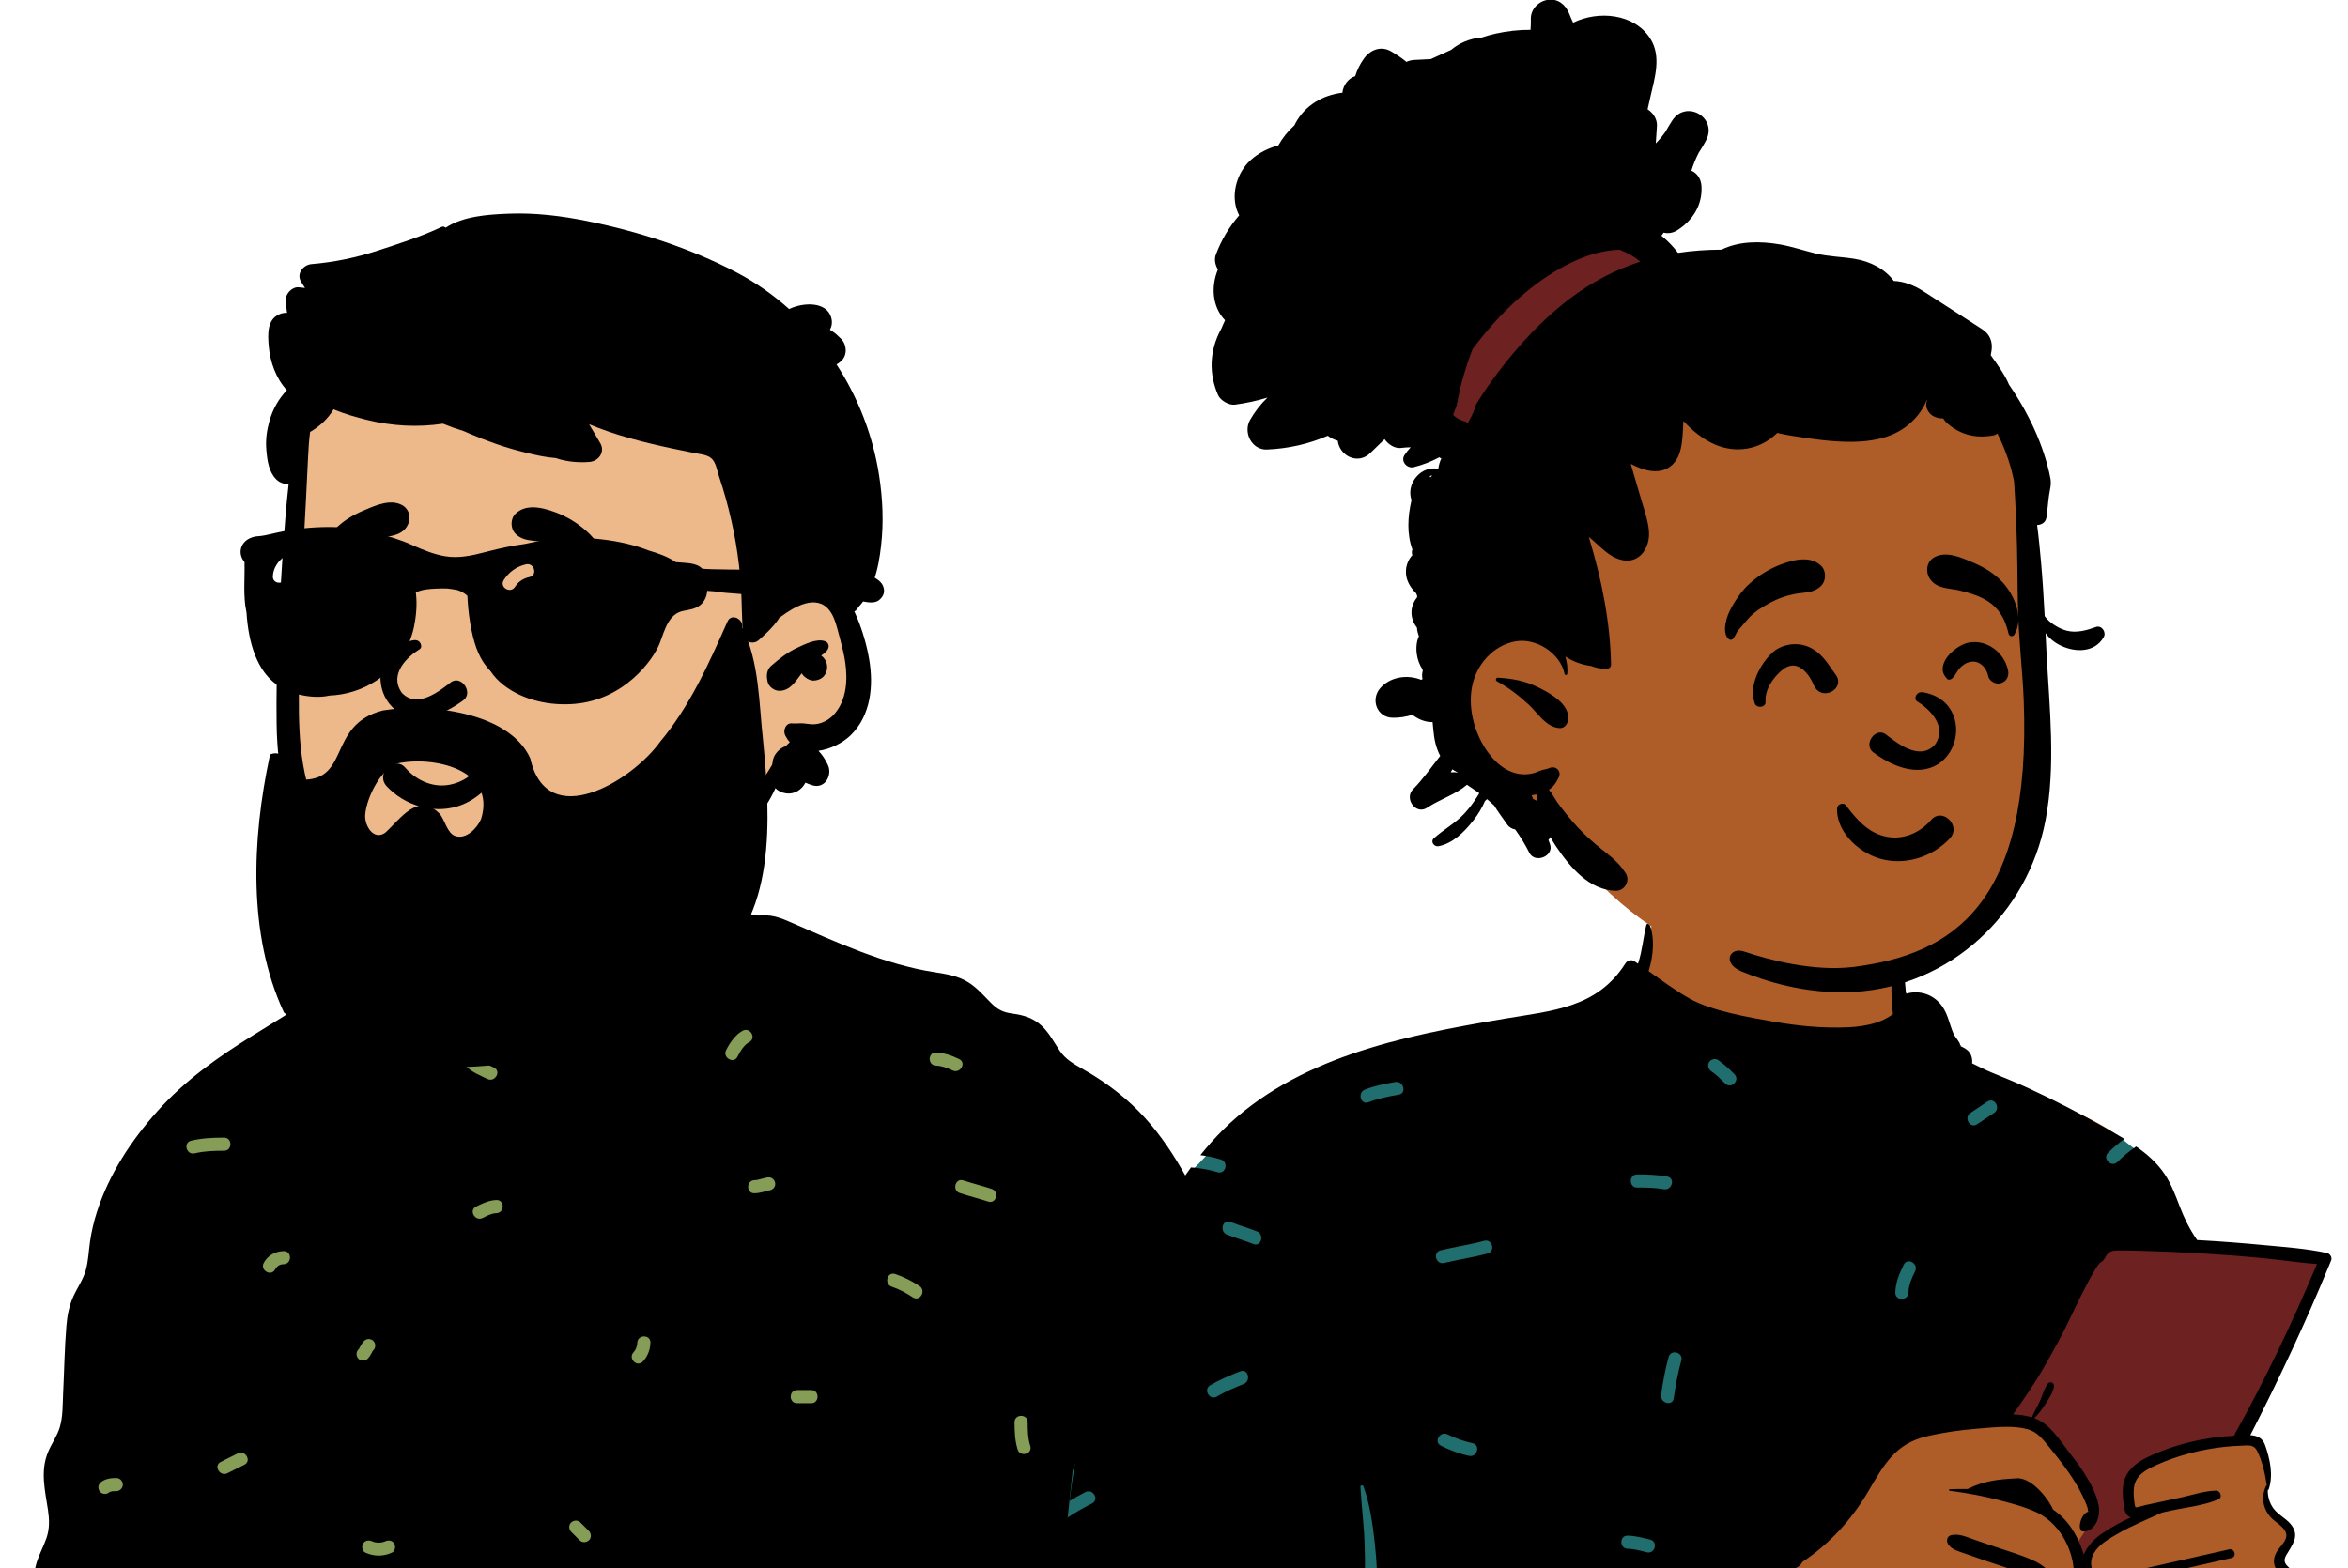 <svg width="1443" height="964" viewBox="0 0 1443 964" fill="none" xmlns="http://www.w3.org/2000/svg">
<g clip-path="url(#clip0_0_240)">
<path fill-rule="evenodd" clip-rule="evenodd" d="M230.611 600.736C249.296 587.132 258.562 564.858 265.533 561.066C270.662 558.277 270.569 539.029 280.85 532.217C294.647 523.075 338.613 516.277 354.609 515.006C369.962 513.786 396.666 516.349 411.071 521.973C435.093 531.351 444.674 549.241 455.253 572.288C455.253 572.288 217.774 610.083 230.611 600.736Z" fill="#EDB98A"/>
<path fill-rule="evenodd" clip-rule="evenodd" d="M579.079 616.63H199.403L67.985 733.579L9.655 1225.14L92.621 1250.98L605.248 1259.55L765.347 1214.27L775.336 872.107L579.079 616.63Z" fill="#859D56"/>
<path fill-rule="evenodd" clip-rule="evenodd" d="M63.041 1135.84C65.686 1134.52 68.443 1133.01 71.463 1132.9C76.65 1132.72 76.657 1124.65 71.463 1124.83C66.932 1124.99 62.954 1126.88 58.967 1128.87C54.315 1131.19 58.407 1138.15 63.041 1135.84ZM71.463 908.6C67.923 908.603 64.355 909.05 61.636 911.527C60.02 913 60.148 915.746 61.636 917.235C63.229 918.827 65.733 918.703 67.344 917.235C66.818 917.713 67.339 917.239 67.53 917.134C67.575 917.109 67.6 917.092 67.612 917.081C67.653 917.071 67.693 917.063 67.759 917.046C68.18 916.94 68.597 916.836 69.024 916.759C69.031 916.779 69.925 916.7 70.134 916.692C70.578 916.675 71.02 916.673 71.463 916.673C73.652 916.672 75.498 914.828 75.498 912.637C75.498 910.457 73.644 908.599 71.463 908.6ZM109.409 999.156C110.565 1004.23 118.344 1002.07 117.191 997.009C115.514 989.656 115.82 982.122 117.191 974.742C118.135 969.656 110.356 967.495 109.409 972.596C107.765 981.449 107.397 990.332 109.409 999.156ZM119.602 709.02C125.612 707.592 131.557 707.423 137.705 707.421C142.906 707.419 142.898 699.346 137.705 699.348C130.848 699.35 124.155 699.644 117.456 701.236C112.398 702.438 114.553 710.219 119.602 709.02ZM139.742 905.66C143.227 903.916 146.715 902.172 150.2 900.428C154.853 898.102 150.76 891.141 146.127 893.457L135.668 898.69C131.018 901.016 135.109 907.977 139.742 905.66ZM141.193 1064.64C145.615 1071.02 151.832 1074.98 159.293 1076.96C164.327 1078.29 166.456 1070.5 161.439 1069.17C156.104 1067.76 151.363 1065.18 148.162 1060.56C145.219 1056.32 138.226 1060.36 141.193 1064.64ZM169.08 780.403C170.276 778.167 172.077 777.222 174.312 777.172C179.506 777.053 179.507 768.98 174.312 769.099C169.218 769.214 164.546 771.773 162.112 776.329C159.662 780.914 166.631 784.988 169.08 780.403ZM220.268 835.278C221.715 836.854 224.521 836.815 225.975 835.278C226.866 834.337 227.615 833.287 228.204 832.135C228.428 831.698 228.638 831.253 228.885 830.828C228.995 830.64 229.117 830.452 229.242 830.27C229.284 830.233 229.372 830.142 229.463 830.046C231.013 828.407 230.974 825.986 229.463 824.338C228.015 822.761 225.21 822.801 223.755 824.338C222.865 825.278 222.116 826.329 221.527 827.48C221.303 827.917 221.093 828.362 220.845 828.788C220.735 828.977 220.613 829.163 220.488 829.345C220.446 829.382 220.359 829.473 220.268 829.569C218.717 831.209 218.756 833.63 220.268 835.278ZM224.572 954.486C229.828 956.891 235.592 956.891 240.848 954.486C242.838 953.574 243.31 950.699 242.295 948.963C241.118 946.95 238.755 946.608 236.774 947.514C234.391 948.605 231.025 948.604 228.645 947.514C226.655 946.604 224.315 946.927 223.124 948.963C222.102 950.71 222.59 953.578 224.572 954.486ZM238.908 1038.86C239.811 1041 241.761 1042.14 244.041 1042.23C246.3 1042.31 247.981 1040.31 248.076 1038.19C248.137 1036.82 247.397 1035.65 246.335 1034.93C246.334 1034.85 246.332 1034.78 246.332 1034.7C246.331 1032.44 244.484 1030.76 242.297 1030.66C240.119 1030.57 238.26 1032.59 238.261 1034.7C238.263 1036.13 238.35 1037.54 238.908 1038.86ZM259.73 1173.01C266.17 1173.11 272.463 1174.65 278.904 1174.75C284.109 1174.84 284.092 1166.76 278.904 1166.68C272.464 1166.57 266.171 1165.04 259.73 1164.94C254.525 1164.85 254.542 1172.92 259.73 1173.01ZM286.511 655.668C290.281 659.261 294.938 661.031 299.53 663.275C304.183 665.549 308.269 658.585 303.604 656.304C299.714 654.403 295.407 652.998 292.217 649.961C288.454 646.375 282.742 652.078 286.511 655.668ZM296.631 748.72C299.276 747.399 302.033 745.889 305.052 745.784C310.241 745.602 310.248 737.529 305.052 737.711C300.523 737.868 296.544 739.758 292.557 741.749C287.904 744.072 291.996 751.033 296.631 748.72ZM345.145 1122.18C346.34 1119.95 348.14 1119 350.376 1118.95C355.57 1118.83 355.572 1110.76 350.376 1110.88C345.281 1110.99 340.61 1113.55 338.175 1118.11C335.726 1122.69 342.695 1126.77 345.145 1122.18ZM361.946 946.879C363.552 945.404 363.44 942.666 361.946 941.171C360.202 939.427 358.459 937.683 356.715 935.94C355.121 934.344 352.62 934.46 351.009 935.94C349.403 937.414 349.515 940.153 351.009 941.648C352.753 943.392 354.496 945.135 356.239 946.879C357.835 948.475 360.335 948.358 361.946 946.879ZM381.755 1220.09C387.576 1219.96 393.034 1218.28 398.516 1216.46C403.428 1214.82 401.309 1207.03 396.37 1208.68C391.606 1210.26 386.82 1211.9 381.755 1212.02C376.56 1212.14 376.558 1220.21 381.755 1220.09ZM407.903 1047.46C413.163 1047.31 417.526 1044.63 421.215 1041.04C424.946 1037.41 419.234 1031.71 415.508 1035.34C413.397 1037.39 410.96 1039.3 407.903 1039.38C402.71 1039.53 402.706 1047.6 407.903 1047.46ZM391.665 825.448C391.601 827.597 390.694 829.9 389.36 831.313C385.794 835.091 391.493 840.807 395.067 837.022C398.014 833.899 399.611 829.72 399.735 825.448C399.885 820.243 391.813 820.265 391.665 825.448ZM453.223 649.621C454.912 646.313 457.125 642.434 460.492 640.606C465.064 638.125 460.985 631.157 456.418 633.635C451.842 636.119 448.568 641.016 446.254 645.546C443.894 650.169 450.861 654.248 453.223 649.621ZM463.684 733.577C465.557 733.524 467.415 733.203 469.221 732.714C469.993 732.504 470.755 732.262 471.528 732.053C471.859 731.963 473.264 731.787 472.401 731.834C474.586 731.717 476.436 730.08 476.436 727.797C476.436 725.699 474.58 723.643 472.401 723.761C469.405 723.921 466.682 725.42 463.684 725.504C458.494 725.651 458.49 733.724 463.684 733.577ZM489.833 862.616H498.549C503.75 862.616 503.741 854.543 498.549 854.543H489.833C484.631 854.543 484.64 862.616 489.833 862.616ZM499.999 1219.54C502.642 1220.86 505.758 1222.12 507.898 1224.14C511.673 1227.71 517.387 1222.01 513.605 1218.43C510.878 1215.85 507.392 1214.23 504.072 1212.57C502.116 1211.59 499.711 1212.03 498.551 1214.02C497.503 1215.81 498.05 1218.56 499.999 1219.54ZM519.474 1117.54C519.812 1117.44 520.169 1117.38 520.511 1117.33C521.883 1117.14 523.319 1117.21 524.697 1117.21C529.898 1117.21 529.89 1109.13 524.697 1109.14C520.604 1109.14 516.345 1109.19 513.127 1112.06C511.494 1113.52 511.652 1116.29 513.127 1117.77C514.731 1119.37 517.208 1119.22 518.834 1117.77C518.662 1117.92 519.25 1117.6 519.474 1117.54ZM524.695 980.351C523.523 977.933 523.504 976.356 523.502 973.669C523.498 968.466 515.428 968.474 515.432 973.669C515.434 977.57 516.014 980.893 517.726 984.426C518.681 986.395 521.478 986.909 523.246 985.874C525.23 984.714 525.644 982.311 524.695 980.351ZM548.029 790.978C552.71 792.57 556.889 794.825 561.011 797.546C565.362 800.418 569.4 793.424 565.084 790.575C560.38 787.47 555.515 785.01 550.175 783.192C545.238 781.513 543.139 789.314 548.029 790.978ZM575.25 655.107C578.727 655.204 582.317 656.538 585.416 658.044C590.073 660.306 594.16 653.342 589.488 651.073C585.062 648.921 580.218 647.173 575.25 647.034C570.046 646.888 570.068 654.962 575.25 655.107ZM587.452 1017.81C588.82 1017.87 589.99 1017.13 590.714 1016.07C590.79 1016.07 590.864 1016.07 590.939 1016.07C593.201 1016.07 594.875 1014.22 594.974 1012.03C595.072 1009.85 593.049 1007.99 590.939 1008C589.514 1008 588.101 1008.08 586.778 1008.64C584.64 1009.54 583.504 1011.5 583.417 1013.78C583.331 1016.04 585.335 1017.72 587.452 1017.81ZM607.299 738.664C612.255 740.284 614.359 732.487 609.444 730.88C603.675 728.994 597.78 727.534 592.011 725.648C587.055 724.028 584.951 731.827 589.867 733.433C595.634 735.318 601.53 736.778 607.299 738.664ZM625.398 891.041C626.935 895.996 634.722 893.869 633.18 888.895C631.691 884.093 631.585 879.262 631.582 874.274C631.578 869.071 623.508 869.08 623.511 874.274C623.514 879.951 623.705 885.577 625.398 891.041ZM679.355 1073.55C679.649 1075.56 681.243 1077.01 683.329 1077.1C685.453 1077.2 687.441 1075.18 687.364 1073.06C687.216 1069 683.904 1065.69 679.843 1065.54C677.583 1065.46 675.902 1067.46 675.807 1069.58C675.715 1071.64 677.436 1073.25 679.355 1073.55ZM706.662 841.547C710.926 842.971 715.483 844.327 718.826 847.484C722.604 851.05 728.318 845.35 724.533 841.776C720.124 837.613 714.454 835.648 708.806 833.762C703.861 832.111 701.76 839.911 706.662 841.547ZM725.168 998.376C726.34 1000.38 728.714 1000.74 730.688 999.824C733.335 998.593 736.258 998.634 739.112 998.631C744.312 998.627 744.304 990.554 739.112 990.558C734.709 990.562 730.648 990.977 726.615 992.853C724.63 993.777 724.147 996.63 725.168 998.376ZM735.625 1188.7C737.885 1188.79 739.566 1186.79 739.661 1184.67C739.753 1182.61 738.033 1181 736.112 1180.69C735.819 1178.68 734.224 1177.24 732.139 1177.14C730.014 1177.05 728.026 1179.07 728.104 1181.18C728.252 1185.24 731.562 1188.55 735.625 1188.7ZM0.384 1219.23C1.755 1214.29 4.892 1210.31 7.263 1205.87C8.058 1204.37 8.334 1203.44 8.765 1202.34C9.35 1203.52 10.486 1204.4 12.194 1204.4C15.47 1204.4 19.303 1204.19 22.36 1205.59C24.349 1206.5 26.691 1206.18 27.881 1204.14C28.903 1202.39 28.414 1199.53 26.433 1198.62C21.927 1196.55 17.082 1196.33 12.194 1196.32C10.986 1196.32 10.072 1196.77 9.427 1197.44C7.558 1171.84 7.605 1146.23 9.372 1120.63C11.258 1093.26 15.596 1066.43 20.136 1039.42C22.334 1026.32 25.189 1013.09 24.634 999.751C24.079 986.501 18.4 974.15 22.425 960.859C24.039 955.531 26.803 950.647 28.599 945.379C30.526 939.708 30.354 934.107 29.477 928.234C27.671 916.276 24.676 904.459 29.468 892.783C31.585 887.606 35.016 882.985 36.669 877.636C38.727 870.986 38.445 863.629 38.788 856.737C39.484 842.831 39.666 828.834 40.816 814.959C41.33 808.743 42.45 802.849 45.002 797.148C47.454 791.658 51.095 786.663 52.719 780.84C54.334 775.108 54.475 769.064 55.342 763.2C56.25 757.004 57.673 750.899 59.589 744.945C66.994 721.897 80.562 701.189 96.592 683.237C113.631 664.154 133.999 649.784 155.617 636.393C166.985 629.351 178.353 622.309 189.713 615.268C189.955 616.589 190.797 617.803 192.414 618.344C196.681 619.768 201.235 621.123 204.579 624.28C208.356 627.847 214.071 622.146 210.286 618.573C206.338 614.843 201.376 612.88 196.326 611.156C201.502 607.892 206.733 604.512 212.574 602.627C217.69 600.972 225.235 602.415 229.382 598.661C232.639 595.705 233.669 590.225 234.919 586.209C236.483 581.224 237.835 575.966 239.822 571.122C241.174 567.812 243.141 564.633 245.623 562.07C246.712 557.872 248.711 554.038 252.241 551.706C261.481 545.591 272.83 551.666 276.896 560.385C280.255 560.375 283.796 561.112 287.064 561.313C293.783 561.737 300.512 561.929 307.24 561.909C320.405 561.868 333.58 561.011 346.634 559.265C369.978 556.137 392.625 549.83 415.576 544.915C415.707 544.612 415.858 544.31 416.04 544.007C420.983 535.712 433.3 537.114 441.059 540.253C444.387 541.595 447.777 543.29 449.683 546.439C451.701 547.801 453.446 549.456 454.606 551.202C457.007 554.805 458.863 562.07 463.736 562.676C466.944 563.069 470.202 562.454 473.461 562.918C477.536 563.483 481.188 564.916 484.951 566.551C513.601 578.993 543.219 592.829 574.312 597.652C581.604 598.783 589.029 599.953 595.365 604.04C600.509 607.36 604.485 611.921 608.731 616.251C612.867 620.469 616.277 622.336 622.178 623.093C629.341 624.011 635.545 625.989 640.781 631.196C645.129 635.525 647.963 641.055 651.373 646.081C654.845 651.207 659.938 654.093 665.224 657.07C677.723 664.114 689.365 672.621 699.503 682.823C720.86 704.338 733.792 731.988 746.826 758.932C760.919 788.076 774.094 817.573 783.234 848.694C792.192 879.251 797.518 910.685 799.98 942.412C802.573 975.704 802.936 1009.13 805.095 1042.44C806.174 1059.08 806.991 1075.74 807.818 1092.39C808.625 1108.84 809.806 1125.32 809.615 1141.79C809.251 1173.62 802.886 1205.56 791.758 1235.37C788.984 1242.79 785.908 1250.11 782.63 1257.31C779.753 1263.64 769.918 1262.93 766.831 1257.31C766.125 1256.02 765.57 1254.69 765.106 1253.34C757.035 1253.41 748.884 1252.78 740.864 1253.53C726.701 1254.85 712.508 1255.59 698.304 1256.46C670.197 1258.21 642.042 1259.37 613.926 1260.98C611.199 1261.13 608.471 1261.29 605.744 1261.45C625.78 1199.42 623.181 1132.35 626.352 1067.83C626.607 1062.63 618.535 1062.66 618.281 1067.83C615.098 1132.63 617.808 1199.86 597.064 1262C589.016 1262.54 580.979 1263.21 572.969 1264.18C566.494 1264.96 559.986 1265.88 553.449 1265.56C546.034 1265.2 538.791 1263.51 531.558 1262.03C518.413 1259.36 505.753 1260.57 492.557 1262.22C478.444 1263.98 464.281 1264.96 450.077 1265.58C393.2 1268.07 335.941 1270.34 279.085 1266.54C265.325 1265.62 251.595 1264.33 237.926 1262.57C223.843 1260.76 209.911 1257.73 195.839 1256C181.968 1254.3 169.216 1258.96 155.506 1259.81C141.525 1260.69 127.169 1257.78 113.318 1256.1C108.8 1255.55 104.276 1255.02 99.752 1254.49C105.577 1214.56 108.888 1174.32 112.106 1134.1C112.52 1128.91 104.447 1128.95 104.035 1134.1C100.844 1174 97.606 1213.94 91.79 1253.56C67.806 1250.77 43.799 1247.95 20.064 1243.6C13.306 1242.37 6.587 1240.36 2.542 1234.32C-0.454 1229.85 -1.06 1224.37 0.384 1219.23Z" fill="black"/>
<path fill-rule="evenodd" clip-rule="evenodd" d="M182.49 372.423C184.657 353.335 181.852 313.438 181.664 311.014C180.476 295.691 187.639 235.18 201.179 240.755C223.891 222.731 254.143 218.751 282.43 216.85C341.187 212.9 403.694 221.967 449.065 261.606C471.503 282.191 493.347 312.131 491.591 343.305C511.977 372.855 540.717 413.389 515.317 447.934C506.683 458.971 492.961 463.081 482.114 471.44C460.298 489.08 446.611 514.395 424.587 531.929C366.24 584.488 267.166 595.467 209.84 535.686C165.511 492.391 172.679 427.618 180.476 372.423C185.718 335.315 178.262 409.661 182.49 372.423Z" fill="#EDB98A"/>
<path fill-rule="evenodd" clip-rule="evenodd" d="M360.922 135.905C345.208 132.726 329.072 130.748 313.024 131.343L311.787 131.392C299.713 131.875 284.422 132.945 273.889 139.984C273.283 139.374 272.308 139.061 271.424 139.484C258.907 145.473 245.14 149.804 231.961 154.106C218.842 158.388 205.231 161.215 191.481 162.354C186.308 162.783 181.881 168.383 185.156 173.405C185.936 174.602 186.695 175.811 187.451 177.023C186.186 176.891 184.922 176.754 183.657 176.626C179.497 176.206 175.34 180.658 175.587 184.719C175.741 187.273 176.016 189.796 176.422 192.29C174.838 192.257 173.262 192.495 171.74 193.14C164.033 196.402 164.57 205.605 165.147 212.606C165.946 222.322 169.571 232.613 176.302 239.885C171.276 245.117 167.719 251.366 165.597 258.787C164.057 264.206 163.201 269.978 163.624 275.619L163.758 277.308C164.281 283.43 165.321 290.207 169.714 294.611C171.969 296.882 174.747 297.709 177.396 297.447C175.794 311.554 174.767 325.743 173.801 339.881L173.348 346.638C171.192 379.314 169.572 412.202 169.996 444.931C170.389 475.518 176.418 505.207 195.133 530.042C212.177 552.656 236.648 569.327 264.331 575.665C279.25 579.085 294.481 579.328 309.581 577.148C316.901 576.088 324.269 574.464 331.216 571.9C338.906 569.055 344.432 564.867 349.607 558.59C352.054 555.613 350.876 549.276 346.003 549.871C338.633 550.767 331.904 551.847 324.839 554.032L323.827 554.352C316.789 556.612 309.501 558.297 302.143 559.014C287.072 560.477 271.772 559.004 257.335 554.422C233.829 546.955 213.585 530.314 200.609 509.405C185.207 484.621 183.465 456.486 183.688 427.988C183.926 396.717 184.941 365.427 186.597 334.188L186.879 328.982C187.755 312.907 188.6 296.821 189.344 280.735C189.576 275.69 189.928 270.604 190.563 265.568C196.371 262.157 201.575 257.455 204.968 251.652C211.783 254.478 218.95 256.516 225.545 258.141C240.82 261.907 256.68 262.821 272.228 260.463C276.421 262.2 280.699 263.727 285.042 265.04C286.215 265.562 287.389 266.075 288.562 266.577C299.032 271.068 309.653 274.872 320.705 277.658L323.42 278.336C329.237 279.774 335.554 281.189 341.745 281.634C342.761 282.027 343.859 282.36 345.058 282.653C350.694 284.025 356.544 284.459 362.321 283.975C367.949 283.5 372.016 277.799 368.916 272.461C366.651 268.565 364.365 264.68 362.059 260.805C370.082 264.155 378.367 266.941 386.723 269.302C395.159 271.684 403.715 273.692 412.283 275.538C416.864 276.517 421.463 277.385 426.033 278.364C429.305 279.06 434.328 279.424 436.997 281.583C439.946 283.955 440.781 289.485 441.9 292.895C443.369 297.326 444.748 301.776 446.007 306.277C448.512 315.258 450.566 324.37 452.157 333.574C453.747 342.787 454.815 352.091 455.409 361.426C456.002 370.75 455.741 380.135 456.697 389.419C457.211 394.344 462.485 396.876 466.381 393.435C466.838 393.032 467.299 392.624 467.755 392.211L468.435 391.589C471.768 388.561 474.999 385.352 477.666 381.74C478.149 381.073 478.612 380.377 479.045 379.671C479.115 379.671 479.176 379.651 479.246 379.6L479.986 379.042C488.127 372.968 501.729 365.048 509.668 375.14C512.198 378.355 513.493 382.449 514.568 386.398L516.454 393.466C517.674 398.081 518.822 402.721 519.494 407.442C521.014 418.018 520.249 430.208 512.99 438.685C510.091 442.076 506.094 444.497 501.636 445.133C499.148 445.476 496.692 445.052 494.226 444.74C491.719 444.427 489.304 444.931 486.796 444.689C482.81 444.296 481.068 449.079 482.558 452.086C483.364 453.701 484.311 455.093 485.387 456.274C484.522 457.021 483.696 457.828 482.9 458.676C480.545 459.433 478.432 461.057 476.85 463.207C475.572 464.943 474.908 466.83 474.797 468.818C474.657 469.312 474.536 469.817 474.424 470.331L472.265 473.845C471.79 474.616 471.316 475.377 470.841 476.124C465.345 484.802 459.244 492.149 451.663 499.071C444.365 505.732 436.443 511.696 429.587 518.84L428.779 519.689C422.387 526.441 415.65 534.614 418.151 544.432C418.795 546.955 422.31 548.771 424.604 547.066C431.983 541.576 435.698 532.877 441.959 526.217C448.403 519.355 455.54 513.189 462.002 506.347C468.113 499.889 472.935 492.573 476.568 484.52C478.019 486.124 480.132 487.264 483.062 487.709C488.095 488.465 492.787 485.509 494.981 481.139C496.391 481.765 497.829 482.33 499.28 482.774C506.911 485.115 511.711 476.608 508.832 470.321C507.293 466.951 505.37 464.024 502.984 461.562C510.444 460.533 518.034 456.668 522.937 451.844C535.237 439.724 536.929 421.509 534.16 405.313C532.691 396.725 530.155 388.036 526.862 379.974C526.289 378.571 525.674 377.158 525.001 375.765C525.373 375.755 525.756 375.594 525.997 375.281C528.222 372.233 530.929 369.741 532.581 366.33C534.101 363.202 535.791 360.033 536.99 356.774C539.455 350.103 540.663 342.575 541.469 335.521C543.13 321.081 542.486 306.731 540.281 292.381C536.527 267.94 527.459 244.55 514.099 224.026C514.827 223.643 515.524 223.181 516.173 222.634L516.494 222.353L517.016 221.881C520.828 218.423 520.499 211.941 517.016 208.438L515.916 207.333C514.523 205.946 513.321 204.846 511.071 203.336C510.739 203.113 510.4 202.903 510.056 202.707C511.234 200.526 511.643 197.974 510.823 195.16C507.964 185.355 493.89 185.702 484.97 189.978C475.102 181.149 464.159 173.485 452.299 167.279C424.05 152.505 392.109 142.202 360.922 135.905ZM506.94 394.142C501.665 392.416 494.658 396.039 489.917 398.219C483.907 400.984 478.793 405.071 473.84 409.39C471.374 411.549 470.932 415.081 471.545 418.099C471.606 418.401 471.666 418.714 471.737 419.027C472.391 422.246 475.975 424.779 479.146 424.688C485.78 424.507 488.94 418.765 492.696 413.901C493.138 414.688 493.692 415.414 494.377 415.959L494.84 416.322C496.399 417.512 498.117 418.463 500.176 418.371C501.635 418.3 503.034 417.927 504.323 417.251C507.545 415.545 508.963 411.368 508.088 407.967C507.545 405.827 506.296 404.152 504.665 402.992L505.273 402.575C506.574 401.668 507.76 400.711 508.685 399.299L508.893 398.965H508.813C509.82 397.23 509.164 394.868 506.94 394.142Z" fill="black"/>
<path fill-rule="evenodd" clip-rule="evenodd" d="M257.778 495.695C265.21 497.848 273.187 498.04 280.762 495.817C287.632 493.8 294.687 489.361 299.744 483.487C304.236 478.269 307.145 471.929 307.031 465.16C307.018 464.387 306.742 463.742 306.317 463.241C305.859 462.702 305.22 462.332 304.535 462.171C303.831 462.006 303.087 462.064 302.453 462.352C301.879 462.613 301.388 463.056 301.08 463.703C300.303 464.724 299.529 465.731 298.752 466.709C292.503 474.427 286.452 480.195 277.056 482.264C271.958 483.386 266.867 482.888 262.195 481.176C257.194 479.342 252.674 476.118 249.131 471.993C247.531 470.128 245.641 469.367 243.792 469.354C241.698 469.34 239.628 470.313 238.069 471.869C236.536 473.399 235.509 475.477 235.416 477.651C235.335 479.559 235.957 481.552 237.612 483.331C243.065 489.188 250.132 493.479 257.778 495.695ZM258.008 399.028C250.39 403.66 238.783 414.461 246.978 425.944C256.624 436.069 270.513 424.46 277.357 419.21C283.703 415.141 290.833 425.606 284.945 430.357C235.49 466.984 215.42 400.239 254.155 393.582C258.42 392.848 260.004 397.595 258.008 399.028ZM329.269 378.647C331.717 377.08 334.597 376.543 337.79 377.995C340.284 379.13 344.659 382.913 347.704 387.885C349.787 391.287 351.264 395.278 350.956 399.436C350.885 400.401 351.241 401.113 351.804 401.639C352.248 402.055 352.89 402.36 353.644 402.456C354.283 402.537 355 402.464 355.582 402.282C356.69 401.936 357.276 401.217 357.497 400.63C359.629 394.967 358.711 388.647 356.321 382.945C353.097 375.25 347.241 368.805 343.405 366.727C336.84 363.17 329.095 363.006 322.521 366.63C316.925 369.714 313.425 374.694 309.945 379.77C309.205 380.849 308.471 381.92 307.712 382.972C306.191 385.081 306.04 387.172 306.629 388.965C307.281 390.952 308.945 392.628 311.025 393.506C312.948 394.317 315.18 394.431 317.155 393.598C318.823 392.894 320.354 391.522 321.323 389.194C322.955 385.273 325.673 380.947 329.269 378.647ZM204.918 387.37C206.595 388.244 207.907 388.507 209.767 387.95C210.795 387.641 211.812 387.048 212.608 386.252C213.397 385.463 213.966 384.482 214.187 383.393C214.731 380.707 216.201 378.192 218.295 376.552C220.085 375.151 222.344 374.408 224.85 374.827C227.554 375.279 230.13 377.014 231.904 379.059C232.497 379.743 232.962 380.52 233.43 381.293C234.304 382.736 235.154 384.078 236.359 385.139C236.816 385.542 237.505 385.821 238.172 385.821C238.443 385.821 238.718 385.777 238.98 385.695C241.672 382.993 242.189 380.943 242.103 378.91C242.012 376.778 241.171 374.619 239.813 372.605C236.628 367.881 230.58 364.007 226.499 363.129C220.909 361.928 215.359 363.37 210.908 366.493C206.329 369.706 202.936 374.695 201.878 380.317C201.624 381.671 201.732 383.132 202.247 384.399C202.751 385.638 203.629 386.698 204.918 387.37ZM316.942 328.273C320.296 331.542 324.266 332.049 328.283 332.499C330.514 332.752 332.296 332.955 334.049 333.351C338.867 334.439 343.63 336.078 347.975 338.438C352.517 340.905 357.468 343.88 361.029 347.692C361.876 348.599 362.674 349.55 363.473 350.504C364.202 351.374 364.904 352.211 365.644 353.019C366.494 353.946 367.301 354.918 368.104 355.887C368.6 356.705 368.698 356.906 368.798 357.116C368.949 357.431 369.124 357.783 369.324 358.161C369.597 358.678 369.918 359.244 370.254 359.758C370.812 360.697 371.112 360.955 371.371 361.071C371.801 361.262 372.208 361.357 372.604 361.305C372.975 361.258 373.324 361.079 373.669 360.788C375.391 359.332 375.899 356.944 375.847 354.408C375.768 350.561 374.349 346.301 373.041 343.682C370 337.597 365.783 331.272 360.712 326.73C354.925 321.547 348.595 317.622 341.323 314.918C336.805 313.237 331.573 311.694 326.65 311.889C323.106 312.029 319.723 313.083 316.929 315.714C315.214 317.329 314.391 319.627 314.391 321.923C314.391 324.265 315.246 326.62 316.942 328.273ZM198.096 358.209C198.31 358.559 198.605 358.8 198.933 358.945C199.278 359.096 199.662 359.14 200.031 359.078C200.398 359.016 200.748 358.849 201.025 358.595C201.29 358.351 201.492 358.027 201.583 357.631C203.81 347.847 208.134 340.567 217.363 335.873C221.903 333.564 227.124 332.097 232.066 330.927C233.502 330.587 235.02 330.366 236.548 330.143C241.338 329.444 246.162 328.642 249.284 324.77C251.166 322.437 251.955 319.453 251.509 316.725C251.089 314.156 249.588 311.8 246.86 310.389C240.068 306.876 231.628 310.323 224.769 313.259C224.261 313.477 223.761 313.691 223.272 313.897C216.565 316.729 210.448 320.467 205.42 325.813C201.43 330.055 197.733 336.325 196.244 342.775C195.006 348.141 195.297 353.619 198.096 358.209Z" fill="black"/>
<path fill-rule="evenodd" clip-rule="evenodd" d="M236.641 511.994C246.036 503.621 256.567 486.788 270.064 500.107C273.402 503.87 274.754 512.306 279.859 513.961C286.638 516.161 293.356 508.986 295.666 503.476C305.119 472.862 266.044 464.465 243.784 469.411C232.909 473.879 224.899 491.861 224.415 501.246C224.102 507.553 229.439 516.827 236.641 511.994ZM165.763 464.807C165.855 464.4 165.983 464.033 166.137 463.698C170.292 462.127 173.58 463.73 175.612 466.723C175.545 467.467 175.323 468.22 175.183 468.958C176.751 472.262 178.165 476.35 180.29 479.205C180.709 479.237 181.144 479.193 181.562 479.072C216.782 482.751 199.587 445.888 235.31 436.732C262.924 432.175 312.833 437.395 325.86 466.147C336.134 512.07 388.372 480.071 405.524 456.188C423.825 434.452 435.658 407.891 447.068 382.118C449.479 376.664 457.003 380.564 456.185 385.797C466.731 406.96 466.38 432.38 468.992 455.564C473.435 501.817 477.763 566.682 434.802 594.925C378.826 658.215 239.048 680.549 174.487 622.397C152.138 574.332 154.893 515.694 165.763 464.807Z" fill="black"/>
<path fill-rule="evenodd" clip-rule="evenodd" d="M202.529 323.982C178.851 323.982 165.338 329.075 160.386 329.472L160.237 329.483C158.178 329.615 156.33 329.787 154.392 330.537C147.264 333.283 146.103 340.761 150.263 345.474C150.554 355.226 149.272 366.62 151.472 376.404C154.186 417.648 173.576 424.608 184.598 427.148C190.131 428.424 196.69 428.932 202.568 427.585C212.595 427.211 222.508 424.071 230.99 418.603C242.802 410.982 251.575 399.269 254.422 385.367C255.772 378.741 256.402 371.844 255.668 365.108L255.559 364.18C259.399 362.343 263.848 361.996 268.434 361.833C270.625 361.755 272.785 361.685 274.883 361.779C276.933 362.008 278.96 362.313 280.992 362.728C283.211 363.398 285.307 364.503 287.242 366.254L287.375 368.81C287.739 375.194 288.577 381.597 289.869 387.86C291.777 397.101 294.846 405.927 301.379 412.482C303.59 415.785 306.326 418.734 309.647 421.288C321.713 430.58 338.106 433.992 353.15 432.707C383.694 430.1 401.348 405.846 405.417 395.479L405.66 394.851C408.599 387.144 410.942 377.144 420.229 375.488L422.204 375.133C426.442 374.337 430.353 373.229 432.838 369.093C433.927 367.287 434.487 365.267 434.625 363.208C436.074 363.32 437.522 363.426 438.965 363.53C450.474 365.964 519.504 368.029 525.014 368.029C525.014 368.029 535.605 372.488 540.077 369.033C543.176 366.63 544.196 363.428 542.49 359.801C539.915 354.343 528.038 351.06 522.764 350.02C522.764 350.02 437.657 350.727 431.531 349.565C427.741 345.656 420.962 346.191 415.297 345.573C410.607 342.228 404.047 339.988 398.865 338.488C397.809 338.088 396.763 337.701 395.746 337.336C386.246 333.952 376.371 332.159 366.346 331.196C356.008 330.214 345.639 330.658 335.361 332.067C331.03 332.655 326.74 333.415 322.479 334.409C314.85 335.415 307.266 337.072 299.634 339.037L298.107 339.435C290.071 341.542 281.813 343.365 273.494 341.936C266.721 340.781 260.208 338.173 253.963 335.354L253.15 334.985C239.42 328.714 217.977 323.982 202.529 323.982ZM323.305 346.912C328.371 345.797 330.535 353.611 325.452 354.728C321.853 355.52 318.803 357.335 316.742 360.411L316.525 360.745C313.76 365.147 306.768 361.084 309.552 356.653C312.685 351.668 317.553 348.176 323.305 346.912ZM174.924 342.067C176.71 340.809 179.413 341.743 180.449 343.521C181.591 345.479 180.843 347.66 179.17 348.941L179 349.066C177.465 350.148 175.971 352.087 175.784 354.073L175.767 354.322C175.566 359.521 167.488 359.547 167.69 354.322C167.887 349.21 170.846 344.939 174.924 342.067Z" fill="black"/>
<path fill-rule="evenodd" clip-rule="evenodd" d="M1334.65 759.198C1325.86 725.089 1317.77 710.627 1302.15 698.772C1287.54 687.683 1266.21 678.37 1235.1 671.567C1202.68 665.899 1201.76 649.051 1193.64 621.972C1191.27 613.831 1179.52 611.665 1174.45 617.533C1173.73 616.761 1172.99 616.054 1172.21 615.415C1172.91 611.533 1167.25 600.405 1167.44 596.691C1169.41 557.928 1156.74 538.462 1125.09 531.226C1118.21 529.652 1071.47 528.725 1064.76 530.58C1035.43 538.691 1006.56 564.443 1010.98 595.464C1001.77 607.499 992.757 614.844 978.552 618.721C956.431 621.53 967.543 934.967 1005.96 1122.75C1022.45 1203.32 1416.6 1066.19 1398.79 1025.83C1401.31 1018.44 1396.71 1010.31 1398.79 1002.67C1400.29 997.142 1404.14 994.856 1406.08 989.383C1408.8 981.68 1405.84 971.347 1402.77 963.487C1401.51 959.57 1405.08 955.354 1406.08 951.356C1410.79 932.503 1400 934.165 1392.23 921.561C1392.34 921.522 1394.36 912.524 1394.35 912.569C1395.54 906.145 1392.56 897.915 1389.96 892.553C1388.2 888.928 1384.44 886.66 1380.69 887.076C1384.46 874.279 1389.23 863.631 1394.35 851.302C1403.42 829.57 1412.04 806.835 1425.06 787.164C1430.39 779.109 1426.08 771.701 1417.46 771.152C1389.53 769.378 1361.92 765.357 1334.65 759.198Z" fill="#AE5D29"/>
<path fill-rule="evenodd" clip-rule="evenodd" d="M1291.06 761.833L1227.33 869.718C1227.33 869.718 1242.45 871.227 1248.57 874.167C1254.69 877.108 1282.78 912.832 1282.78 912.832L1287.25 932.503L1276.67 948.363L1280.79 958.321C1280.79 958.321 1283.74 951.574 1291.06 946.337C1298.39 941.1 1314.55 932.503 1314.55 932.503C1314.55 932.503 1309.18 929.629 1309.18 926.256C1309.18 922.882 1304.45 908.49 1314.55 903.053C1324.65 897.617 1376.85 884.893 1376.85 884.893L1429.74 773.292L1291.06 761.833Z" fill="#6D2121"/>
<path fill-rule="evenodd" clip-rule="evenodd" d="M1006.74 619.453L1209.12 654.98L1302.15 698.772L1317.34 710.474L1227.33 869.718L1088.34 895.081L1052.94 987.072L1060.16 1090.77L1286.26 1063.8L1383.79 1052.21L1406.72 1144.79L1402.58 1182.87L1396.55 1202.18L1154.77 1267.47C1154.77 1267.47 1031.65 1255.54 1009.83 1255.54C988.005 1255.54 827.99 1271.43 827.99 1271.43L790.967 1267.47C790.967 1267.47 709.054 1181.12 696.349 1150.39C683.645 1119.66 656.172 932.84 656.172 932.84L659.197 904.136L729.968 721.971C729.968 721.971 739.419 713.387 751.333 698.772C763.248 684.157 1006.74 619.453 1006.74 619.453Z" fill="#216E6E"/>
<path fill-rule="evenodd" clip-rule="evenodd" d="M1373.03 882.593C1354.74 883.523 1336.43 887.872 1319.89 895.752C1313.12 898.982 1306.98 903.644 1305.19 911.313C1304.28 915.23 1304.5 919.276 1304.98 923.232C1305.35 926.228 1305.44 930.053 1308.04 932.081C1308.49 932.424 1308.96 932.687 1309.45 932.878C1303.35 935.633 1297.54 938.944 1292.37 942.354C1287.65 945.472 1282.8 950.276 1280.62 955.695C1280.44 955.079 1280.26 954.505 1280.08 953.959C1276.37 942.981 1270.65 933.989 1261.64 927.944C1260.61 924.215 1249.64 908.165 1239.44 908.771C1228.27 909.427 1219.29 910.243 1209.19 915.38C1205.51 915.299 1201.83 915.35 1198.2 915.511C1197.58 915.531 1197.61 916.38 1198.2 916.45C1201.15 916.824 1204.1 917.237 1207.04 917.721C1214.04 918.842 1221.02 920.264 1227.85 922.03C1236.04 924.15 1244.52 926.279 1252.17 929.982C1267.02 937.178 1276.21 955.988 1274.33 972.356C1274.02 975.04 1272.98 983.153 1269.25 982.316C1266.11 981.609 1264.86 975.04 1263.76 972.608C1260.81 966.149 1255.5 961.931 1249.14 959.075C1241.66 955.715 1233.66 953.444 1225.91 950.802C1221.53 949.298 1217.14 947.793 1212.74 946.3C1208.24 944.757 1203.96 942.627 1199.17 943.706C1196.28 944.362 1195.94 947.813 1197.57 949.792C1200.04 952.809 1203.71 953.697 1207.27 954.938C1211.97 956.573 1216.66 958.209 1221.36 959.842C1228.61 962.365 1236.21 964.494 1243.28 967.582L1243.06 968.087C1242.48 967.925 1241.8 968.501 1241.92 969.207C1242.97 975.736 1244.45 983.285 1242.81 989.825C1241.52 995.011 1236.97 1000.75 1231.06 999.229C1231.99 998.381 1232.33 996.918 1231.71 995.566C1229.36 990.56 1198.7 970.802 1195.96 978.139C1195.87 978.4 1196.15 978.592 1196.38 978.553C1198.71 978.067 1202.61 982.043 1204.48 983.305C1207.17 985.122 1209.9 986.897 1212.57 988.764C1215.48 990.804 1218.33 992.943 1221.1 995.152C1223.28 996.889 1224.93 998.694 1227.43 999.573C1226.12 1000.2 1225.08 1001.36 1224.63 1002.84C1223.5 1006.71 1221.33 1009.99 1217.54 1011.69C1213.58 1013.47 1209.11 1012.35 1204.93 1012.78C1199.24 1013.36 1194.28 1016.06 1190.13 1019.93C1181.43 1028.06 1177.06 1042.39 1164.88 1046.23C1157.61 1048.53 1149.54 1047.08 1142.17 1046.04C1133.95 1044.88 1125.94 1043.96 1117.66 1045.17C1109.73 1046.34 1102.24 1049.08 1094.99 1052.43C1088.2 1055.57 1080.7 1059.12 1074.68 1063.8C1073.43 1059.98 1072.18 1056.19 1071.23 1052.29C1069 1043.06 1067.79 1033.65 1067.49 1024.16C1067.22 1015.13 1067.73 1006.06 1068.5 997.069C1068.89 992.579 1069.49 988.108 1069.87 983.618C1069.97 982.487 1070.18 981.276 1070.33 980.066C1081.08 973.718 1092.38 968.855 1103.77 963.85C1103.8 963.84 1103.83 963.818 1103.86 963.809C1104.21 963.647 1104.56 963.496 1104.91 963.345C1104.9 963.324 1104.89 963.305 1104.87 963.284C1106.17 962.487 1107.08 961.427 1107.62 960.236C1124.04 949.347 1137.76 934.484 1147.99 917.146C1152.27 909.88 1156.4 902.342 1162.01 895.975C1167.98 889.183 1175.07 885.146 1183.85 883.047C1194.11 880.586 1204.68 879.112 1215.19 878.274C1220.93 877.821 1227.35 877.114 1233.6 877.145C1237.96 877.174 1242.23 877.548 1246.14 878.627C1251.94 880.222 1255.33 884.633 1258.97 889.092C1262.45 893.372 1265.91 897.661 1269.16 902.121C1272.24 906.348 1275.15 910.718 1277.67 915.299C1279.18 918.044 1280.58 920.871 1281.76 923.786C1282.18 924.816 1282.72 925.986 1282.97 927.056C1283.23 928.135 1282.76 929.277 1283.97 929.277C1278.98 929.346 1275.66 941.802 1280.62 941.509C1287.6 941.103 1291.11 932.735 1289.74 925.31C1287.3 912.063 1274.13 896.064 1271.52 892.674C1265.76 885.187 1259.82 875.418 1250.6 871.937C1250.47 871.886 1250.33 871.837 1250.2 871.796C1252.88 869.253 1255 866.206 1257.03 863.107C1259.12 859.918 1261.61 856.265 1262.29 852.481C1262.73 850.07 1259.73 848.696 1258.31 850.806C1256.24 853.883 1255.24 857.779 1253.7 861.16C1252.12 864.59 1250.21 867.83 1248.69 871.291C1245.05 870.171 1241.12 869.657 1237.11 869.486C1242.17 862.644 1250.8 849.443 1251.84 847.748C1256.62 839.897 1261.17 831.805 1265.52 823.7C1270.22 814.921 1274.25 805.778 1278.75 796.898C1281.3 791.863 1283.87 786.786 1286.71 781.902C1287.68 780.227 1288.73 778.552 1289.92 777.028C1290.16 776.726 1290.45 776.474 1290.72 776.19C1291.03 776.019 1291.36 775.827 1291.54 775.727C1293.17 774.789 1293.75 772.609 1294.9 771.225C1296.73 768.996 1298.89 768.734 1301.66 768.703C1307.55 768.642 1313.46 768.874 1319.34 769.036C1327.99 769.278 1336.62 769.621 1345.26 770.075C1347.87 770.216 1350.47 770.358 1353.09 770.519C1365.64 771.267 1378.19 772.245 1390.71 773.446C1401.79 774.505 1412.87 776.232 1423.95 777.059C1408.94 812.732 1392.3 847.759 1373.45 881.565C1373.26 881.907 1373.12 882.25 1373.03 882.593ZM1289.74 974.495C1287.32 975.606 1284.97 976.987 1282.78 978.563C1283.14 976.111 1283.24 973.526 1283.13 970.933C1284.94 972.87 1287.25 973.98 1289.74 974.495ZM1393.09 913.131C1392.92 913.15 1392.76 913.241 1392.68 913.412C1389.33 920.325 1390.73 928.045 1396.2 933.464C1399.07 936.289 1405.31 939.478 1405.11 944.12C1404.94 947.874 1400.85 951.023 1399.11 954.121C1397.48 957.007 1396.88 960.175 1398.18 963.305C1399.84 967.31 1404.49 968.904 1406.09 972.841C1408.11 977.835 1404.83 983.861 1402.53 988.209C1400.39 992.235 1397.62 996.262 1395.79 1000.52C1383.49 1006.89 1355.59 1018.45 1352.23 1019.1C1348.13 1019.9 1344.03 1020.65 1339.91 1021.36C1332.01 1022.73 1324.09 1024 1316.15 1025.12C1311.63 1025.76 1307.1 1026.38 1302.57 1026.88C1298.62 1027.3 1294.16 1027.88 1290.97 1024.9C1284.55 1018.89 1288.15 1008.81 1292.21 1002.73C1292.29 1002.61 1292.29 1002.5 1292.26 1002.4C1296.1 1001.5 1299.92 1000.45 1303.73 999.713C1311.07 998.3 1318.45 997.111 1325.85 996.051C1341.04 993.88 1356.33 992.447 1371.61 991.005C1375.39 990.641 1375.43 984.688 1371.61 985.041C1349.66 987.05 1327.61 988.956 1305.96 993.185C1300.54 994.234 1295.15 995.424 1289.79 996.766C1287.26 997.393 1284.55 998.372 1281.89 998.402C1281.73 998.402 1281.57 998.402 1281.41 998.391C1276.21 998.231 1275.46 993.78 1278.31 990.077C1278.67 989.622 1279.03 989.168 1279.4 988.735C1284.45 982.719 1290.73 978.703 1297.21 974.545C1304.46 973.556 1311.69 971.357 1318.8 969.742C1336.33 965.746 1353.86 961.75 1371.41 957.764C1374.84 956.976 1373.38 951.689 1369.94 952.466C1356.63 955.484 1343.31 958.5 1329.99 961.517L1310.5 965.938C1306.61 966.815 1301.75 968.581 1297.17 969.218C1294.91 969.53 1292.72 969.57 1290.74 969.107C1284.36 967.593 1284.03 959.61 1286.79 954.867C1289.87 949.54 1295.7 946.209 1300.88 943.192C1309.85 937.954 1319.39 934.19 1328.71 929.851C1330.37 929.488 1332.02 929.124 1333.68 928.761C1343.3 926.642 1354.3 925.602 1363.35 921.718C1366.07 920.567 1364.58 916.288 1361.9 916.349C1354.87 916.501 1347.52 919.003 1340.65 920.486C1333.21 922.101 1325.77 923.705 1318.33 925.31C1317.59 925.471 1313.17 926.884 1312.5 926.571C1312.08 926.369 1311.93 924.897 1311.78 923.927C1311.33 920.738 1311 917.389 1311.49 914.189C1312.58 907.014 1318.56 903.644 1324.62 900.889C1338.09 894.763 1352.87 890.93 1367.58 889.395C1370.97 889.042 1374.36 888.821 1377.77 888.709C1381.77 888.587 1385.07 887.881 1387.1 891.827C1390.29 898.043 1392.05 906.036 1393.09 913.131ZM1374.38 1138.51C1371.44 1128.35 1372.24 1117.51 1370.23 1107.14C1369.19 1101.8 1367.77 1096.49 1366.22 1091.27C1364.98 1087.06 1362.89 1082.57 1362.66 1078.17C1362.64 1077.88 1362.99 1077.71 1363.23 1077.85C1367.37 1080.22 1370.55 1085.35 1372.91 1089.38C1375.74 1094.2 1377.9 1099.24 1379.64 1104.55C1383.12 1115.11 1385.97 1127.86 1381.49 1138.51C1380.16 1141.68 1375.48 1142.32 1374.38 1138.51ZM1259.77 1215.43C1255.39 1212.37 1252.2 1208.1 1248.49 1204.33C1244.84 1200.63 1250.55 1194.92 1254.2 1198.62C1257.37 1201.84 1260.11 1205.85 1263.84 1208.46C1265.63 1209.71 1266.47 1211.97 1265.29 1213.98C1264.25 1215.75 1261.56 1216.67 1259.77 1215.43ZM1235.36 1098.02C1243.35 1094.56 1251.21 1090.8 1259.57 1088.31C1264.57 1086.82 1266.68 1094.62 1261.72 1096.09C1254.02 1098.39 1246.79 1101.81 1239.44 1104.99C1234.71 1107.03 1230.61 1100.07 1235.36 1098.02ZM1151 1095.6C1149.04 1090.78 1156.85 1088.7 1158.78 1093.45C1161 1098.93 1163.54 1104.26 1165.75 1109.73C1167.7 1114.55 1159.9 1116.63 1157.97 1111.87C1155.75 1106.4 1153.21 1101.07 1151 1095.6ZM1067.73 1191.89C1066.42 1193.63 1064.25 1194.57 1062.2 1193.34C1060.49 1192.31 1059.44 1189.57 1060.76 1187.82C1064.6 1182.69 1068.5 1177.62 1073.01 1173.05C1076.66 1169.34 1082.37 1175.05 1078.72 1178.76C1074.69 1182.84 1071.16 1187.31 1067.73 1191.89ZM1055.82 651.609C1059.52 654.14 1062.77 657.215 1065.93 660.378C1069.61 664.057 1063.9 669.764 1060.23 666.086C1057.56 663.42 1054.87 660.713 1051.75 658.58C1049.94 657.347 1049.13 655.053 1050.3 653.057C1051.34 651.269 1054.02 650.38 1055.82 651.609ZM1176.97 781.522C1174.87 785.717 1172.99 789.829 1172.87 794.597C1172.74 799.791 1164.67 799.794 1164.8 794.597C1164.95 788.357 1167.25 782.946 1170 777.447C1172.32 772.792 1179.28 776.886 1176.97 781.522ZM1221.42 677.184C1225.76 674.291 1229.79 681.287 1225.49 684.155C1222.01 686.479 1218.52 688.805 1215.03 691.131C1210.69 694.023 1206.66 687.027 1210.96 684.159C1214.44 681.834 1217.93 679.509 1221.42 677.184ZM1028.62 859.608C1027.88 864.739 1020.1 862.544 1020.84 857.463C1021.97 849.61 1023.36 841.861 1025.49 834.211C1026.88 829.206 1034.66 831.345 1033.27 836.358C1031.14 844.007 1029.75 851.756 1028.62 859.608ZM1000.32 952.085C995.13 951.975 995.129 943.902 1000.32 944.012C1005.02 944.112 1009.65 945.349 1014.18 946.481C1019.22 947.742 1017.07 955.525 1012.04 954.266C1008.2 953.308 1004.3 952.17 1000.32 952.085ZM989.879 1138.37C988.094 1139.24 986.263 1140.02 984.46 1140.85C980.847 1142.5 977.237 1144.15 973.627 1145.81C966.107 1149.26 958.592 1152.73 951.083 1156.21C936.052 1163.17 920.905 1169.88 905.837 1176.76C890.472 1183.79 875.148 1190.9 859.842 1198.05C852.631 1201.42 845.366 1204.66 838.115 1207.94C831.914 1210.75 824.251 1215.65 817.444 1216.11C817.094 1216.13 816.977 1215.69 817.177 1215.46C819.748 1212.54 823.85 1210.84 827.23 1208.93C830.682 1206.99 834.198 1205.16 837.699 1203.31C844.997 1199.44 852.303 1195.61 859.672 1191.87C874.41 1184.41 889.177 1177.01 903.947 1169.61C919.01 1162.06 934.055 1154.47 949.25 1147.19C956.405 1143.76 963.566 1140.35 970.732 1136.94C974.614 1135.1 978.498 1133.25 982.381 1131.42C984.059 1130.62 985.72 1129.77 987.435 1129.05C989.713 1128.11 991.446 1128.3 993.796 1127.72C997.629 1126.78 999.289 1131.65 996.346 1133.78C993.923 1135.52 992.648 1137.02 989.879 1138.37ZM936.002 1221.15C935.173 1219.14 936.908 1216.69 938.82 1216.19C941.111 1215.58 942.948 1216.97 943.785 1219C945.997 1224.39 949.148 1229.33 953.205 1233.5C956.83 1237.23 951.127 1242.94 947.498 1239.21C942.415 1233.98 938.763 1227.87 936.002 1221.15ZM896.365 1091.57C892.686 1087.89 898.394 1082.18 902.072 1085.86L912.531 1096.32C916.21 1100 910.501 1105.71 906.824 1102.03L896.365 1091.57ZM789.058 1074.51C781.539 1076.72 772.768 1078.74 767.642 1085.16C767.391 1085.48 766.971 1085.07 767.121 1084.76C773.684 1071.15 792.507 1066.37 805.538 1061.61C814.756 1058.23 824.213 1055.44 833.75 1052.94C832.797 1042.05 835.426 1030.39 836.34 1019.56C837.316 1008 838.109 996.403 838.517 984.804C838.934 972.972 839.035 961.06 838.645 949.225C838.258 937.433 836.727 925.786 836.058 914.034C835.993 912.897 837.575 912.843 837.916 913.782C841.876 924.688 843.568 936.768 844.857 948.268C846.185 960.114 846.626 971.926 846.456 983.841C846.281 996.091 845.569 1008.31 844.591 1020.52C844.128 1026.31 843.59 1032.09 843.083 1037.88C842.695 1042.29 842.516 1046.67 841.616 1050.94C847.368 1049.53 853.134 1048.2 858.881 1046.9C877.207 1042.76 895.609 1038.92 913.858 1034.45C922.817 1032.25 931.647 1029.62 940.564 1027.29C948.962 1025.09 957.825 1022.42 966.446 1021.44C969.523 1021.09 969.915 1025.3 967.878 1026.73C960.871 1031.65 951.564 1035.08 943.471 1037.83C935.348 1040.6 926.904 1042.59 918.579 1044.63C901.216 1048.91 883.689 1052.4 866.188 1056.04C848.712 1059.67 831.202 1063.28 813.922 1067.76C805.601 1069.92 797.307 1072.09 789.058 1074.51ZM747.852 858.532C743.359 861.171 739.302 854.191 743.779 851.561C749.637 848.122 755.881 845.538 762.175 843.017C767.005 841.084 769.083 848.894 764.321 850.803C758.664 853.067 753.116 855.443 747.852 858.532ZM731.582 1158.46C727.077 1161.08 723.017 1154.1 727.509 1151.49C733.818 1147.83 740.728 1145.39 747.266 1142.19C751.917 1139.91 756.003 1146.88 751.338 1149.16C744.801 1152.36 737.891 1154.8 731.582 1158.46ZM724.264 988.208C728.62 992.347 734.434 994.296 739.916 996.471C744.695 998.365 742.599 1006.17 737.77 1004.26C730.94 1001.55 723.984 999.072 718.557 993.916C714.782 990.329 720.499 984.631 724.264 988.208ZM772.456 756.991C777.244 758.87 775.147 766.674 770.31 764.776C764.945 762.671 759.405 761.068 754.04 758.963C749.252 757.084 751.348 749.281 756.186 751.178C761.55 753.283 767.091 754.886 772.456 756.991ZM857.47 665.151C862.559 664.294 864.726 672.074 859.616 672.937C853.277 674.008 847.034 675.26 841.022 677.587C836.167 679.466 834.083 671.657 838.876 669.803C844.89 667.475 851.132 666.222 857.47 665.151ZM885.561 888.758C880.895 886.463 884.989 879.504 889.633 881.788C894.528 884.195 899.599 886.056 904.94 887.193C910.025 888.277 907.859 896.058 902.794 894.978C896.783 893.697 891.065 891.466 885.561 888.758ZM912.091 762.803C917.115 761.427 919.239 769.216 914.237 770.589C905.435 773 896.373 774.255 887.507 776.401C882.453 777.624 880.316 769.838 885.361 768.617C894.227 766.469 903.29 765.217 912.091 762.803ZM1024.64 723.277C1029.75 724.223 1027.57 732.002 1022.49 731.063C1017.09 730.063 1011.61 730.047 1006.13 730.044C1000.93 730.042 1000.94 721.969 1006.13 721.971C1012.36 721.974 1018.5 722.142 1024.64 723.277ZM1391.7 765.454C1378.52 764.193 1365.31 763.184 1352.09 762.427C1351.47 762.395 1350.87 762.356 1350.25 762.325C1350.18 762.185 1350.09 762.052 1350 761.911C1345.68 755.574 1342.5 749.237 1339.75 742.072C1337.12 735.25 1334.56 728.217 1330.51 722.061C1325.88 715.048 1319.64 709.56 1312.79 704.804C1308.64 707.597 1304.79 710.866 1301.27 714.332C1297.56 717.978 1291.85 712.27 1295.56 708.623C1298.69 705.543 1302.03 702.698 1305.57 700.128C1301.49 697.648 1297.32 695.316 1293.26 692.997C1278.04 684.31 1262.45 676.276 1246.55 668.931C1239.15 665.509 1231.67 662.471 1224.13 659.393C1220.07 657.739 1216.07 655.609 1212.01 653.693C1212.31 650.826 1211.45 647.617 1209.25 645.73C1207.63 644.347 1206.36 643.833 1204.43 642.855C1203.99 642.702 1203.73 642.611 1203.61 642.561C1203.7 642.581 1203.96 642.662 1204.4 642.803C1205.43 643.278 1205.51 643.136 1204.64 642.389C1204.59 640.756 1201.37 637.304 1200.63 635.619C1198.07 629.836 1197.28 623.72 1193.49 618.453C1188.28 611.197 1179.52 608.453 1171.36 610.915C1170.51 602.186 1170.29 593.074 1167 585.283C1166.91 585.072 1166.62 584.98 1166.49 585.212C1163.06 591.056 1162.76 597.564 1162.5 604.305C1162.25 610.632 1162.49 617.101 1163.32 623.387C1162.79 623.791 1162.26 624.176 1161.71 624.548C1159.1 626.264 1156.3 627.585 1153.35 628.565C1147.74 630.421 1141.86 631.228 1135.98 631.511C1120.8 632.238 1105.15 630.704 1090.22 628.1C1075.12 625.466 1051.97 621.51 1038.53 613.952C1029.66 608.968 1021.48 602.882 1013.19 596.989C1016.2 587.301 1016.96 576.887 1013.94 568.703C1013.57 567.724 1012.04 567.542 1011.75 568.703C1009.85 576.513 1009.3 584.364 1006.77 592.084C1006.73 592.195 1006.69 592.317 1006.65 592.427C1005.87 591.893 1005.08 591.368 1004.29 590.843C1002.48 589.642 1000 590.541 998.915 592.256C981.492 619.714 953.902 621.288 924.929 626.194C893.221 631.561 861.354 637.354 830.868 647.859C801.714 657.911 773.851 672.543 751.778 694.401C746.782 699.35 742.109 704.623 737.698 710.127C741.966 710.665 746.197 711.503 750.375 712.816C755.321 714.37 753.196 722.161 748.229 720.6C742.86 718.913 737.432 718.078 731.948 717.663C716.95 738.186 705.256 761.458 695.144 784.364C675.748 828.283 663.123 875.054 657.313 922.672C660.503 920.76 663.75 918.938 667.078 917.244C671.702 914.892 675.781 921.859 671.152 924.215C666.011 926.831 661.017 929.714 656.179 932.84C654.066 953.684 653.246 974.661 653.743 995.606C654.923 1045.54 661.662 1096.93 676.905 1144.57C684.38 1167.96 694.286 1191.15 709.045 1210.91C715.724 1219.86 723.31 1227.93 732.248 1234.66C736.576 1237.93 741.155 1240.85 745.988 1243.31C752.212 1246.5 760.323 1247.55 765.69 1252.06C767.455 1253.54 768.817 1255.5 769.846 1257.71C769.251 1261.91 769.18 1266.11 770.33 1270.31C770.693 1271.62 771.682 1272.69 772.902 1273.21C772.923 1273.57 772.923 1273.92 772.923 1274.27C772.923 1274.43 773.165 1274.47 773.195 1274.31C773.245 1274 773.296 1273.68 773.346 1273.36C773.74 1273.49 774.153 1273.55 774.577 1273.55C789.901 1273.61 805.244 1273.24 820.588 1272.72C819.401 1269.08 818.116 1265.48 816.882 1261.84C815.207 1256.9 823.004 1254.8 824.664 1259.69C826.108 1263.94 827.617 1268.16 828.96 1272.42C845.4 1271.81 861.836 1271.08 878.242 1270.54C913.136 1269.37 948.021 1268.99 982.924 1268.25C1037.13 1267.11 1091.73 1264.75 1146.01 1267.05C1147.89 1263.07 1149.99 1259.17 1151.99 1255.24C1154.34 1250.6 1161.3 1254.69 1158.95 1259.32C1157.57 1262.05 1156.13 1264.75 1154.77 1267.47C1165.77 1268.04 1176.75 1268.8 1187.71 1269.83C1206.41 1271.58 1224.94 1274.7 1243.62 1276.64C1262.61 1278.62 1281.2 1278.27 1300.04 1275.13C1303.43 1274.56 1305.43 1272.51 1306.26 1269.97C1306.29 1269.96 1306.31 1269.94 1306.33 1269.91C1307.29 1268.78 1308.2 1267.84 1309.14 1267.02C1310.26 1266.3 1311.47 1265.68 1312.89 1265.14C1315.55 1264.13 1318.31 1263.51 1321.12 1263.1C1324.2 1262.63 1327.33 1262.59 1330.42 1262.21C1333.02 1261.88 1335.56 1261.38 1338.1 1260.78C1342.67 1259.69 1347.01 1258.26 1351.33 1256.38C1355.09 1254.73 1358.49 1252.37 1361.7 1249.8C1368.34 1244.94 1374.09 1238.75 1379.11 1232.31C1382.04 1228.54 1384.79 1224.64 1387.29 1220.57C1391.65 1213.53 1395.36 1206.21 1399.12 1198.84C1400.48 1196.65 1401.72 1194.41 1402.86 1192.13C1395.52 1189.96 1388.12 1188.2 1380.34 1188.08C1375.15 1187.99 1375.15 1179.92 1380.34 1180C1389.26 1180.15 1397.7 1182.23 1406.08 1184.71C1406.48 1183.63 1406.88 1182.53 1407.24 1181.43C1408.24 1179.12 1409.06 1176.75 1409.75 1174.34C1410.15 1173.25 1410.56 1172.16 1410.96 1171.07C1411.87 1167.3 1412.78 1163.52 1413.69 1159.73C1415.52 1153.68 1416.96 1147.53 1418.02 1141.3C1418.91 1137.21 1419.6 1133.08 1420.06 1128.9C1421.47 1118.78 1422.62 1108.68 1422.7 1098.45C1422.58 1092.14 1422.18 1085.84 1421.49 1079.58C1421.2 1075.32 1420.71 1071.08 1420.04 1066.87C1419.17 1060.61 1418.31 1054.42 1416.87 1048.24C1415.79 1044.07 1414.71 1039.89 1413.63 1035.71C1410.94 1027 1407.76 1018.46 1404.1 1010.12C1403.9 1009.59 1402.88 1008.44 1402.26 1008.43C1401.8 1008.42 1401.15 1008.85 1401.37 1009.41C1401.39 1009.46 1401.41 1009.52 1401.43 1009.57C1401.22 1009.1 1401.01 1008.61 1400.8 1008.14C1400.62 1007.7 1399.91 1006.81 1399.37 1006.82C1399.34 1006.82 1399.31 1006.82 1399.27 1006.83C1399.41 1006.73 1399.54 1006.6 1399.67 1006.45C1403.29 1002.16 1405.64 996.514 1408.24 991.549C1410.39 987.452 1412.41 983.133 1413 978.501C1413.51 974.435 1412.82 970.428 1410.26 967.138C1407.36 963.394 1401.89 961.639 1404.93 956.23C1408.38 950.074 1413.45 944.736 1408.4 937.742C1405.83 934.18 1401.75 932.223 1398.72 929.124C1395.24 925.542 1393.59 920.749 1393.68 915.854C1393.89 915.975 1394.17 915.916 1394.27 915.612C1397.2 906.772 1395.08 897.065 1392.09 888.456C1390.45 883.785 1386.99 882.502 1382.97 882.271C1400.4 848.213 1416.71 813.609 1431.25 778.209C1431.73 777.048 1432.21 775.889 1432.68 774.727C1433.39 772.991 1431.89 770.681 1430.17 770.297C1417.6 767.542 1404.5 766.664 1391.7 765.454Z" fill="black"/>
<path fill-rule="evenodd" clip-rule="evenodd" d="M1245.43 343.627C1243.04 312.602 1246.74 280.083 1234.81 250.595C1214.01 201.667 1155.66 185.353 1110.43 166.726C1092.31 161.358 1031.34 160.608 1010.12 153.505C962.103 137.427 950.63 118.271 912.475 148.883C906.034 154.112 902.005 159.796 899.065 167.561L899.186 167.594C898.346 170.832 899.246 174.062 901.138 176.529C884.594 193.481 877.671 218.895 886.159 241.46C913.86 300.18 912.557 331.931 903.632 395.058C891.977 453.991 918.611 475.519 962.719 507.585C960.923 511.076 960.551 515.715 962.892 518.795C1013.9 590.644 1110.07 624.949 1192.47 588.481C1225.91 573.558 1240.85 537.851 1249.37 505.633C1259.29 469.557 1262.34 431.543 1254.26 394.795C1251 377.799 1246.76 360.926 1245.43 343.627Z" fill="#AE5D29"/>
<path fill-rule="evenodd" clip-rule="evenodd" d="M880.11 255.616L910.438 275.869L1019 161.144L982.87 132.641C982.87 132.641 917.329 181.199 904.442 194.014C891.556 206.83 880.11 255.616 880.11 255.616Z" fill="#6D2121"/>
<path fill-rule="evenodd" clip-rule="evenodd" d="M951.221 -0.104C957.412 -1.036 962.088 2.815 964.312 8.242L964.429 8.535C965.143 10.381 965.939 12.178 966.794 13.944C982.287 6.325 1004.39 8.282 1014.2 23.712C1021.2 34.732 1016.93 47.81 1014.29 59.496L1012.56 67.195C1015.9 69.331 1018.43 73.154 1018.31 77.113L1018.3 77.418L1017.59 88.155C1019.83 85.885 1021.87 83.412 1023.69 80.778C1024.95 78.468 1026.31 76.197 1027.77 73.997C1036.36 61.05 1055.63 72.302 1048.55 86.167C1047.19 88.841 1045.66 91.374 1044.02 93.816C1042.16 97.419 1040.64 101.122 1039.48 104.927C1042.83 106.39 1045.41 109.64 1045.68 114.544C1046.31 125.998 1040.31 135.554 1030.77 141.558C1027.96 143.324 1025.06 143.668 1022.43 143.012C1021.97 143.637 1021.51 144.263 1021.06 144.899C1024.87 147.997 1028.3 151.529 1031.25 155.444C1040.13 154.112 1049.06 153.486 1057.99 153.466C1068.9 148.108 1081.97 148.219 1093.7 150.227C1101.25 151.519 1108.49 154.031 1115.92 155.838C1123.76 157.735 1131.71 157.805 1139.63 159.097C1149.62 160.722 1158.37 165.344 1163.88 172.72C1169.93 172.902 1176.29 175.385 1181.57 178.755C1193.85 186.606 1206.06 194.568 1218.31 202.47C1223.01 205.503 1224.77 210.346 1223.91 215.747L1223.85 216.093L1223.44 218.333L1224.41 219.712C1228.15 225.02 1232.23 230.579 1234.66 236.437C1239.15 242.926 1243.21 249.727 1246.8 256.741C1251.64 266.166 1255.64 276.157 1258.35 286.409C1259.02 289.003 1259.7 291.616 1260.14 294.26C1260.77 297.994 1259.8 300.89 1259.26 304.473C1258.6 309.014 1258.36 313.616 1257.65 318.167C1257.18 321.184 1254.62 322.667 1251.94 322.748C1252.95 330.428 1253.68 338.158 1254.37 345.827C1255.35 356.786 1256.01 367.776 1256.59 378.765C1259.55 383.074 1265.6 386.485 1269.96 387.666C1276.01 389.29 1282.36 387.524 1288.07 385.456C1291.67 384.154 1294.62 388.685 1292.87 391.712C1287.36 401.218 1275.58 401.178 1266.66 396.97C1262.89 395.194 1259.58 392.621 1257.12 389.27C1257.27 392.459 1257.43 395.648 1257.59 398.847L1257.74 401.744C1259.56 435.583 1263.47 470.585 1257.13 504.089C1246.15 562.125 1198.24 606.314 1139.71 609.745C1109 611.546 1083.42 602.453 1070.71 597.38C1057.99 592.308 1062.93 581.965 1071.76 584.921C1086.97 590.015 1114.91 597.602 1139.91 594.326C1198.84 586.603 1248.81 557.077 1243.68 429.908C1242.95 411.874 1240.71 393.831 1240.23 375.798C1239.76 358.169 1239.94 340.529 1239.16 322.91L1238.9 316.898C1238.6 309.874 1238.28 302.817 1237.75 295.784C1237.12 293.059 1236.59 290.294 1235.82 287.62C1233.71 280.344 1230.97 273.27 1227.55 266.519C1226.8 267.095 1225.95 267.508 1225.04 267.67C1218.08 268.921 1211.56 268.568 1205.04 265.662C1202 264.319 1199.33 262.533 1196.83 260.323C1195.64 259.284 1194.85 258.275 1194.22 257.225C1191.07 257.276 1187.92 256.327 1185.95 254.057C1183.7 251.469 1183.32 248.796 1184.2 246.321L1184.3 246.074L1184.07 245.994C1181.42 252.886 1176.12 258.951 1170.31 263.048C1161.13 269.547 1149.65 271.424 1138.63 271.595C1126.47 271.777 1113.65 269.9 1101.65 267.983C1098.48 267.478 1095.33 266.903 1092.24 266.126C1092.12 266.247 1091.99 266.388 1091.86 266.509C1081.57 276.389 1067.08 278.932 1054.01 273.291C1046.46 270.031 1040.13 264.784 1034.53 258.769C1034.45 261.918 1034.29 265.066 1034.02 268.184L1033.91 269.423C1033.35 275.23 1032.28 281.391 1027.9 285.582C1020.82 292.373 1010.55 289.649 1002.39 285.229C1002.4 285.441 1002.4 285.663 1002.4 285.885C1004.61 293.392 1006.82 300.911 1009.03 308.429L1009.51 310.03C1011.12 315.368 1012.89 320.713 1013.37 326.3C1014.3 336.977 1007.21 347.522 995.374 343.94C989.164 342.068 984.189 336.834 979.416 332.641L976.408 330.034C984.19 355.535 989.585 381.944 990.089 408.555C990.119 409.998 988.881 411.088 987.512 411.138C984.31 411.269 980.868 410.634 977.646 409.352C977.465 409.342 977.284 409.332 977.093 409.301C971.596 408.504 966.492 406.516 961.993 403.58C963.029 406.88 963.492 410.422 963.221 414.125C963.15 415.023 961.751 415.336 961.55 414.347C958.952 401.541 944.003 391.864 931.118 394.316C917.286 396.95 907.099 408.878 904.602 422.45C901.924 437.032 907.048 453.895 916.541 465.147C920.91 470.334 926.658 474.663 933.483 475.753C936.604 476.247 939.846 476.076 942.876 475.188C944.164 474.804 945.372 474.269 946.6 473.765C948.392 473.038 950.486 472.927 952.177 472.16C956.013 470.435 959.868 473.977 957.926 477.922C956.234 481.364 954.714 483.685 951.906 485.461C954.181 488.246 956.244 492.121 957.009 493.16C960.915 498.448 964.882 503.443 969.331 508.277C973.861 513.182 978.804 517.662 984.029 521.81L986.225 523.549C991.257 527.55 995.639 531.258 999.189 536.997C1001.99 541.528 998.364 547.674 993.119 547.603C976.71 547.371 964.781 532.92 956.285 520.296C955.077 518.49 953.939 516.582 952.882 514.625C952.5 515.24 952.077 515.815 951.604 516.34L952.54 518.863C955.318 526.29 943.349 531.144 939.876 524.211C937.349 519.186 934.42 514.403 931.158 509.882C929.235 509.609 927.353 508.439 926.306 506.925C923.658 503.08 920.689 499.195 918.182 495.098C916.793 493.776 915.363 492.504 913.904 491.263C913.481 491.637 913.048 492.01 912.635 492.404C910.803 496.591 908.538 500.416 905.729 504.019L905.127 504.787C899.747 511.585 892.738 518.542 884.066 520.205C881.418 520.71 878.871 517.41 881.217 515.301C887.287 509.831 894.465 506.108 900.062 500.002C902.819 496.994 905.351 493.682 907.529 490.21L908.025 489.406C908.387 488.811 908.76 488.216 909.142 487.61C906.615 485.885 904.089 484.149 901.562 482.413C894.606 488.37 885.548 491.095 877.854 496.03L877.09 496.531C870.133 501.193 862.805 490.88 868.382 485.218C874.53 479.001 879.662 471.587 885.108 464.677C882.547 459.948 881.335 454.356 880.881 448.705C880.702 447.106 880.562 445.505 880.422 443.905C876.516 443.965 872.59 442.623 869.268 440.312L868.009 439.414C863.973 440.706 859.735 441.331 855.678 441.22C846.134 440.938 842.228 430.009 848.198 423.096C854.288 416.032 864.949 414.488 873.395 417.919C873.667 417.778 873.949 417.627 874.221 417.475C873.818 415.619 873.907 413.934 874.366 412.455L874.233 411.553C872.375 408.696 871.154 405.434 870.691 401.988C870.325 399.259 870.399 396.553 871.029 393.858C871.239 392.961 871.675 392.031 872.008 391.096C871.321 389.358 870.918 387.562 870.793 385.755C870.601 385.526 870.409 385.291 870.228 385.037C866.037 379.138 866.884 372.031 870.872 367.258C870.89 366.954 870.919 366.65 870.96 366.349C870.726 365.822 870.512 365.29 870.317 364.752C866.42 360.812 863.559 356.07 864.092 350.194C864.405 346.736 865.823 343.624 867.968 341.298C867.588 340.17 867.551 338.863 868.012 337.772C864.589 328.644 865.022 317.649 867.486 307.44C866.942 305.886 866.66 304.2 866.721 302.414C867.003 294.836 873.546 287.873 881.297 287.963C882.231 287.971 883.104 288.094 883.944 288.272L883.955 288.092C884.252 285.817 884.876 283.715 885.787 281.829C885.339 281.666 884.925 281.433 884.561 281.123C879.594 283.78 874.338 285.81 868.828 287.193C864.776 288.211 860.625 283.594 863.144 279.781C864.313 278.012 865.602 276.424 866.992 274.973C865.017 274.984 863.011 275.118 860.983 275.379C857.339 275.854 853.272 273.361 850.906 269.991C847.966 272.857 845.017 275.712 842.067 278.568C834.598 285.824 823.313 280.486 822.135 270.919C819.91 270.324 817.837 269.315 816.015 267.872C804.237 272.998 791.563 275.813 778.607 276.348C769.305 276.732 763.869 265.873 768.218 258.204C771.137 253.057 774.761 248.436 778.939 244.419C772.456 246.407 765.761 247.84 758.926 248.759C755.232 249.253 750.007 246.185 748.527 242.785C742.87 229.706 743.353 216.073 749.866 203.348C750.118 202.843 750.4 202.359 750.671 201.874C751.346 200.189 752.081 198.524 752.876 196.889C744.863 188.513 744.168 176.061 748.487 165.636C746.755 162.821 746.091 159.43 747.269 156.362C750.621 147.532 755.453 139.379 761.554 132.375C760.97 131.245 760.456 130.044 760.023 128.753C756.591 118.308 760.567 105.704 768.59 98.428C773.634 93.847 779.432 91.102 785.623 89.346C788.23 84.724 791.583 80.556 795.489 77.045C795.64 76.712 795.791 76.379 795.962 76.046C802.042 64.562 813.115 58.406 824.984 56.983C825.447 52.492 828.467 48.204 832.856 46.811C834.064 42.926 835.866 39.212 838.343 35.842C842.239 30.534 848.711 28.031 854.812 31.512C858.154 33.42 861.355 35.61 864.355 38.032C865.703 37.398 867.23 36.988 868.954 36.858L869.389 36.831L879.314 36.326C883.472 34.479 887.619 32.542 891.777 30.655C894.274 28.586 897.062 26.86 900.102 25.579C903.545 24.136 907.068 23.318 910.602 23.046C913.471 22.107 916.36 21.28 919.299 20.634C926.205 19.12 933.433 18.273 940.601 18.343C940.747 16.484 940.82 14.602 940.806 12.698L940.792 11.744C940.631 5.638 945.493 0.764 951.221 -0.104ZM944.265 488.367C943.278 488.579 942.282 488.75 941.285 488.872C941.587 489.618 941.889 490.365 942.181 491.112C942.986 491.566 943.802 492 944.617 492.403C944.376 491.031 944.235 489.649 944.265 488.367ZM892.545 472.961L891.876 474.196C891.767 474.398 891.661 474.598 891.556 474.794C892.975 474.683 894.404 474.713 895.814 474.875L895.81 474.725C895.629 474.663 895.447 474.606 895.274 474.522C894.302 474.053 893.398 473.529 892.545 472.961ZM920.497 416.598C929.404 417.118 936.949 418.486 945.049 422.392L945.745 422.733C952.902 426.295 964.741 432.875 963.744 442.31C963.462 444.995 961.519 447.82 958.459 447.608C950.073 447.033 945.282 438.556 939.604 433.268C933.876 427.94 926.839 422.461 919.903 418.797C918.923 418.282 919.309 416.649 920.376 416.597L920.497 416.598ZM880.11 292.282C877.975 292.353 878.69 294.432 879.787 292.696C879.878 292.555 879.989 292.414 880.11 292.282ZM995.309 153.505C975.097 154.037 954.756 166.001 939.614 178.093C926.442 188.613 915.067 201.127 904.996 214.614C902.404 221.33 900.18 228.187 898.3 235.095C897.062 239.656 896.287 244.268 895.25 248.87L894.928 250.28C894.113 251.806 893.508 253.448 893.068 255.144C894.903 256.989 897.283 258.31 899.905 258.937C900.749 259.138 901.451 259.575 902.006 260.155C904.116 256.625 905.96 252.899 907.033 248.949L907.072 248.767C911.128 242.107 915.533 235.655 920.256 229.424C933.282 212.218 947.627 196.536 964.872 183.488C977.948 173.598 992.565 165.848 1008.11 160.813C1004.3 157.736 999.983 155.302 995.309 153.505Z" fill="black"/>
<path fill-rule="evenodd" clip-rule="evenodd" d="M1178.22 527.695C1170.79 529.848 1162.81 530.04 1155.24 527.817C1148.37 525.8 1141.31 521.361 1136.26 515.487C1131.76 510.27 1128.85 503.929 1128.97 497.16C1128.98 496.387 1129.26 495.742 1129.68 495.241C1130.14 494.702 1130.78 494.332 1131.46 494.171C1132.17 494.006 1132.91 494.064 1133.55 494.352C1134.12 494.613 1134.61 495.056 1134.92 495.703C1135.7 496.725 1136.47 497.731 1137.25 498.709C1143.5 506.427 1149.55 512.195 1158.94 514.264C1164.04 515.386 1169.13 514.888 1173.8 513.176C1178.81 511.342 1183.33 508.118 1186.87 503.993C1188.47 502.128 1190.36 501.367 1192.21 501.354C1194.3 501.34 1196.37 502.313 1197.93 503.869C1199.46 505.399 1200.49 507.477 1200.58 509.651C1200.67 511.559 1200.04 513.552 1198.39 515.331C1192.93 521.188 1185.87 525.479 1178.22 527.695ZM1177.99 431.028C1185.61 435.66 1197.22 446.461 1189.02 457.944C1179.38 468.069 1165.49 456.46 1158.64 451.21C1152.3 447.141 1145.17 457.606 1151.05 462.357C1200.51 498.984 1220.58 432.239 1181.85 425.582C1177.58 424.848 1176 429.595 1177.99 431.028ZM1106.73 410.647C1104.28 409.08 1101.4 408.543 1098.21 409.995C1095.72 411.13 1091.34 414.913 1088.3 419.885C1086.21 423.287 1084.74 427.278 1085.04 431.436C1085.12 432.401 1084.76 433.113 1084.2 433.639C1083.75 434.055 1083.11 434.36 1082.36 434.456C1081.72 434.537 1081 434.464 1080.42 434.282C1079.31 433.936 1078.72 433.217 1078.5 432.63C1076.37 426.967 1077.29 420.647 1079.68 414.945C1082.9 407.25 1088.76 400.805 1092.59 398.727C1099.16 395.17 1106.9 395.006 1113.48 398.63C1119.08 401.714 1122.57 406.694 1126.05 411.77C1126.79 412.849 1127.53 413.92 1128.29 414.972C1129.81 417.081 1129.96 419.172 1129.37 420.965C1128.72 422.952 1127.05 424.628 1124.97 425.506C1123.05 426.317 1120.82 426.431 1118.84 425.598C1117.18 424.894 1115.65 423.522 1114.68 421.194C1113.05 417.273 1110.33 412.947 1106.73 410.647ZM1231.08 419.37C1229.41 420.244 1228.09 420.507 1226.23 419.95C1225.2 419.641 1224.19 419.048 1223.39 418.252C1222.6 417.463 1222.03 416.482 1221.81 415.393C1221.27 412.707 1219.8 410.192 1217.71 408.552C1215.92 407.151 1213.66 406.408 1211.15 406.827C1208.45 407.279 1205.87 409.014 1204.1 411.059C1203.5 411.743 1203.04 412.521 1202.57 413.293C1201.7 414.736 1200.85 416.078 1199.64 417.139C1199.18 417.542 1198.49 417.821 1197.83 417.821C1197.56 417.821 1197.28 417.777 1197.02 417.696C1194.33 414.993 1193.81 412.944 1193.9 410.91C1193.99 408.778 1194.83 406.619 1196.19 404.605C1199.37 399.881 1205.42 396.007 1209.5 395.129C1215.09 393.928 1220.64 395.37 1225.09 398.493C1229.67 401.706 1233.06 406.695 1234.12 412.317C1234.38 413.671 1234.27 415.132 1233.75 416.399C1233.25 417.638 1232.37 418.698 1231.08 419.37ZM1119.06 360.273C1115.7 363.542 1111.73 364.049 1107.72 364.499C1105.49 364.752 1103.7 364.955 1101.95 365.351C1097.13 366.439 1092.37 368.078 1088.02 370.438C1083.48 372.905 1078.53 375.88 1074.97 379.692C1074.12 380.599 1073.33 381.55 1072.53 382.504C1071.8 383.374 1071.1 384.211 1070.36 385.019C1069.51 385.946 1068.7 386.918 1067.9 387.887C1067.4 388.705 1067.3 388.906 1067.2 389.116C1067.05 389.431 1066.88 389.783 1066.68 390.161C1066.4 390.678 1066.08 391.244 1065.75 391.758C1065.19 392.697 1064.89 392.955 1064.63 393.071C1064.2 393.262 1063.79 393.357 1063.4 393.306C1063.03 393.258 1062.68 393.079 1062.33 392.788C1060.61 391.332 1060.1 388.944 1060.15 386.408C1060.23 382.561 1061.65 378.301 1062.96 375.682C1066 369.597 1070.22 363.272 1075.29 358.73C1081.07 353.547 1087.41 349.622 1094.68 346.918C1099.2 345.237 1104.43 343.694 1109.35 343.889C1112.89 344.029 1116.28 345.083 1119.07 347.714C1120.79 349.329 1121.61 351.627 1121.61 353.923C1121.61 356.265 1120.75 358.62 1119.06 360.273ZM1237.9 390.209C1237.69 390.559 1237.4 390.8 1237.07 390.945C1236.72 391.096 1236.34 391.14 1235.97 391.078C1235.6 391.016 1235.25 390.849 1234.98 390.595C1234.71 390.351 1234.51 390.027 1234.42 389.631C1232.19 379.847 1227.87 372.567 1218.64 367.873C1214.1 365.564 1208.88 364.097 1203.93 362.927C1202.5 362.587 1200.98 362.366 1199.45 362.143C1194.66 361.444 1189.84 360.643 1186.72 356.77C1184.83 354.437 1184.04 351.453 1184.49 348.725C1184.91 346.156 1186.41 343.8 1189.14 342.389C1195.93 338.876 1204.37 342.323 1211.23 345.259C1211.74 345.477 1212.24 345.691 1212.73 345.897C1219.43 348.729 1225.55 352.467 1230.58 357.813C1234.57 362.055 1238.27 368.325 1239.76 374.775C1240.99 380.141 1240.7 385.619 1237.9 390.209Z" fill="black"/>
</g>
<defs>
<clipPath id="clip0_0_240">
<rect width="1443" height="964" fill="white"/>
</clipPath>
</defs>
</svg>

